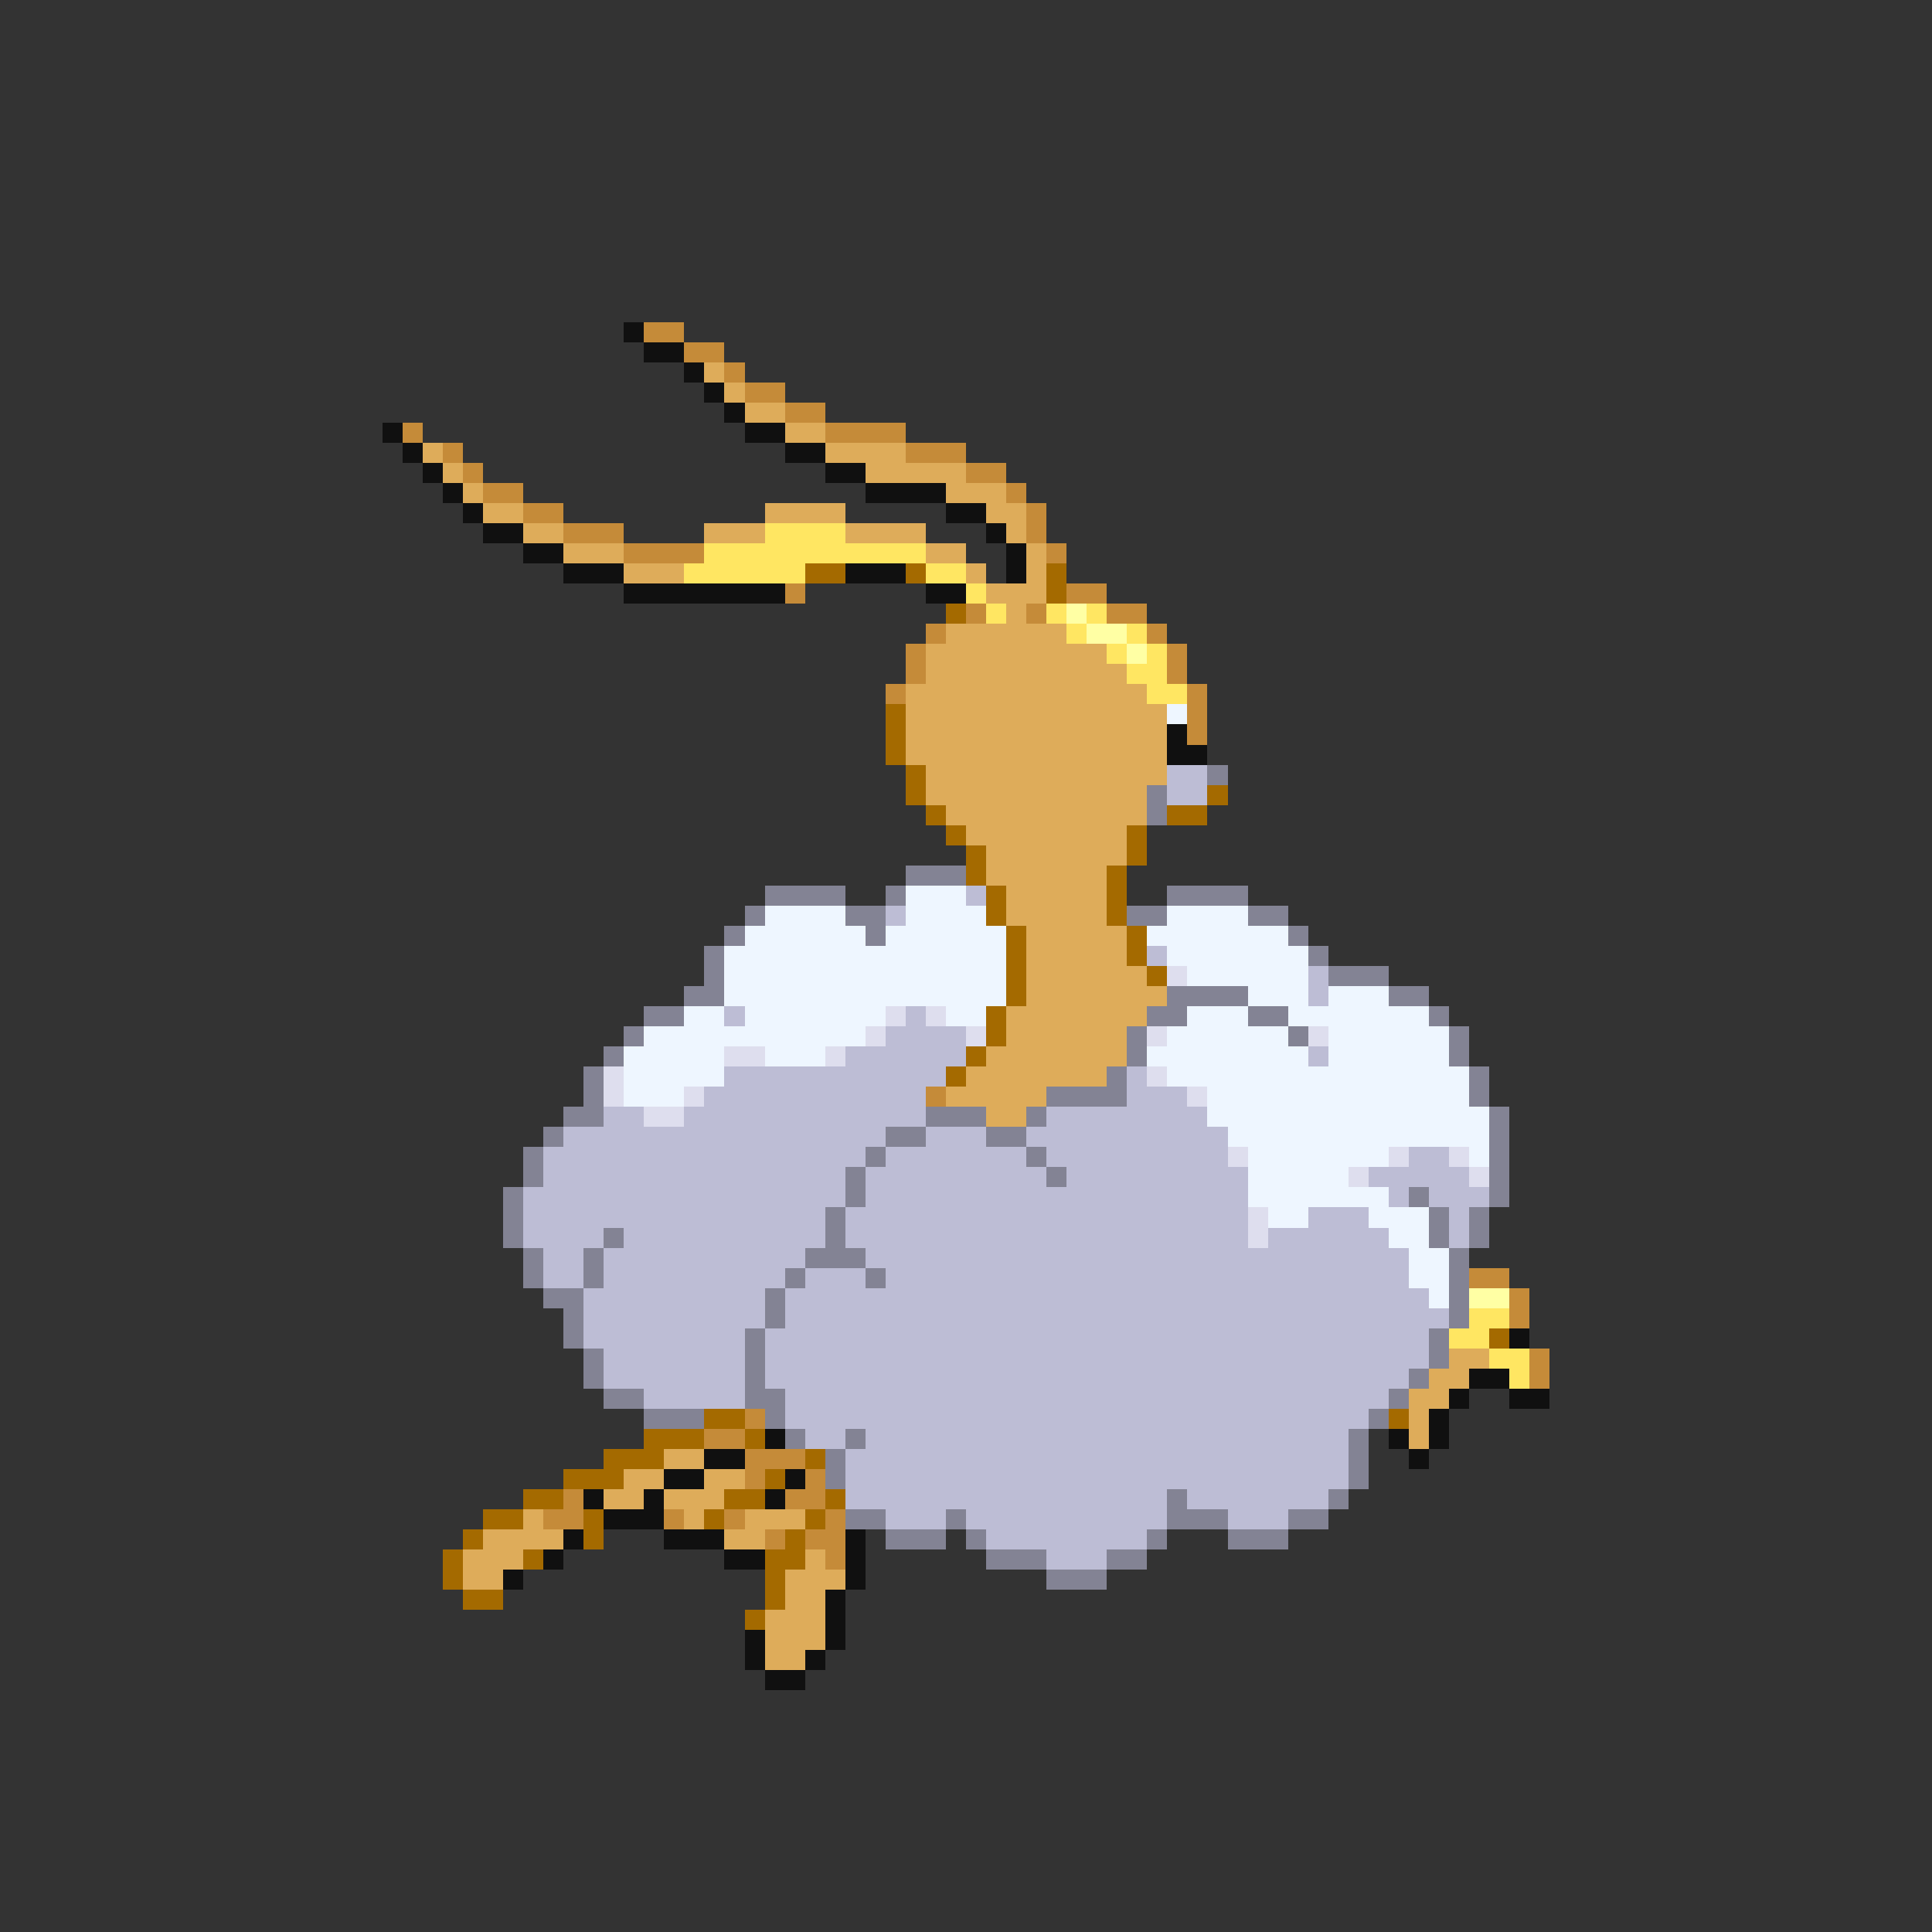 <svg xmlns="http://www.w3.org/2000/svg" viewBox="0 -0.5 96 96" shape-rendering="crispEdges">
<rect x="0" y="-0.5" width="96" height="96" fill="#333333" stroke="none"/>
<path stroke="#101010" d="M31 16h1M32 17h2M34 18h1M35 19h1M36 20h1M19 21h1M37 21h2M20 22h1M39 22h2M21 23h1M41 23h2M22 24h1M43 24h4M23 25h1M47 25h2M24 26h2M49 26h1M26 27h2M50 27h1M28 28h3M42 28h3M50 28h1M31 29h8M46 29h2M58 36h1M58 37h2M75 66h1M73 68h2M72 69h1M75 69h2M71 70h1M38 71h1M69 71h1M71 71h1M35 72h2M70 72h1M33 73h2M39 73h1M29 74h1M32 74h1M38 74h1M30 75h3M28 76h1M33 76h3M42 76h1M27 77h1M36 77h2M42 77h1M25 78h1M42 78h1M41 79h1M41 80h1M37 81h1M41 81h1M37 82h1M40 82h1M38 83h2" />
<path stroke="#c58b39" d="M32 16h2M34 17h2M36 18h1M37 19h2M39 20h2M20 21h1M41 21h4M22 22h1M45 22h3M23 23h1M48 23h2M24 24h2M50 24h1M26 25h2M51 25h1M28 26h3M51 26h1M31 27h4M52 27h1M39 29h1M53 29h2M48 30h1M51 30h1M55 30h2M46 31h1M57 31h1M45 32h1M58 32h1M45 33h1M58 33h1M44 34h1M59 34h1M59 35h1M59 36h1M46 54h1M73 63h2M75 64h1M75 65h1M76 67h1M76 68h1M37 70h1M35 71h2M37 72h3M37 73h1M40 73h1M28 74h1M39 74h2M27 75h2M33 75h1M36 75h1M41 75h1M38 76h1M40 76h2M41 77h1" />
<path stroke="#deac5a" d="M35 18h1M36 19h1M37 20h2M39 21h2M21 22h1M41 22h4M22 23h1M43 23h5M23 24h1M47 24h3M24 25h2M38 25h4M49 25h2M26 26h2M35 26h3M42 26h4M50 26h1M28 27h3M46 27h2M51 27h1M31 28h3M48 28h1M51 28h1M49 29h3M50 30h1M47 31h6M46 32h9M46 33h10M45 34h12M45 35h13M45 36h13M45 37h13M46 38h12M46 39h11M47 40h10M48 41h8M49 42h7M49 43h6M50 44h5M50 45h5M51 46h5M51 47h5M51 48h6M51 49h7M50 50h7M50 51h6M49 52h7M48 53h7M47 54h5M49 55h2M72 67h2M71 68h2M70 69h2M70 70h1M70 71h1M33 72h2M31 73h2M35 73h2M30 74h2M33 74h3M26 75h1M34 75h1M37 75h3M24 76h4M36 76h2M23 77h3M40 77h1M23 78h2M39 78h3M39 79h2M38 80h3M38 81h3M38 82h2" />
<path stroke="#ffe662" d="M38 26h4M35 27h11M34 28h6M46 28h2M48 29h1M49 30h1M52 30h1M54 30h1M53 31h1M56 31h1M55 32h1M57 32h1M56 33h2M57 34h2M73 65h2M72 66h2M74 67h2M75 68h1" />
<path stroke="#a46a00" d="M40 28h2M45 28h1M52 28h1M52 29h1M47 30h1M44 35h1M44 36h1M44 37h1M45 38h1M45 39h1M60 39h1M46 40h1M58 40h2M47 41h1M56 41h1M48 42h1M56 42h1M48 43h1M55 43h1M49 44h1M55 44h1M49 45h1M55 45h1M50 46h1M56 46h1M50 47h1M56 47h1M50 48h1M57 48h1M50 49h1M49 50h1M49 51h1M48 52h1M47 53h1M74 66h1M35 70h2M69 70h1M32 71h3M37 71h1M30 72h3M40 72h1M28 73h3M38 73h1M26 74h2M36 74h2M41 74h1M24 75h2M29 75h1M35 75h1M40 75h1M23 76h1M29 76h1M39 76h1M22 77h1M26 77h1M38 77h2M22 78h1M38 78h1M23 79h2M38 79h1M37 80h1" />
<path stroke="#ffffa4" d="M53 30h1M54 31h2M56 32h1M73 64h2" />
<path stroke="#eef6ff" d="M58 35h1M45 44h3M38 45h4M45 45h4M58 45h4M37 46h6M44 46h6M57 46h7M36 47h14M58 47h7M36 48h14M59 48h6M36 49h14M62 49h3M66 49h3M34 50h2M37 50h7M47 50h2M59 50h3M64 50h7M32 51h11M58 51h6M66 51h6M31 52h5M38 52h3M57 52h8M66 52h6M31 53h5M58 53h15M31 54h3M60 54h13M60 55h14M61 56h13M62 57h7M73 57h1M62 58h5M62 59h7M63 60h2M68 60h3M69 61h2M70 62h2M70 63h2M71 64h1" />
<path stroke="#bdbdd5" d="M58 38h2M58 39h2M48 44h1M44 45h1M57 47h1M65 48h1M65 49h1M36 50h1M45 50h1M44 51h4M42 52h6M65 52h1M36 53h11M56 53h1M35 54h11M56 54h3M30 55h2M34 55h12M52 55h8M28 56h16M46 56h3M51 56h10M27 57h16M44 57h7M52 57h9M70 57h2M27 58h15M43 58h9M53 58h9M68 58h5M26 59h16M43 59h19M69 59h1M71 59h3M26 60h15M42 60h20M65 60h3M72 60h1M26 61h4M31 61h10M42 61h20M63 61h6M72 61h1M27 62h2M30 62h10M43 62h27M27 63h2M30 63h9M40 63h3M44 63h26M29 64h9M39 64h32M29 65h9M39 65h33M29 66h8M38 66h33M30 67h7M38 67h33M30 68h7M38 68h32M32 69h5M39 69h30M39 70h29M40 71h2M43 71h24M42 72h25M42 73h25M42 74h16M59 74h7M44 75h3M48 75h10M61 75h3M49 76h8M52 77h3" />
<path stroke="#838394" d="M60 38h1M57 39h1M57 40h1M45 43h3M38 44h4M44 44h1M58 44h4M37 45h1M42 45h2M56 45h2M62 45h2M36 46h1M43 46h1M64 46h1M35 47h1M65 47h1M35 48h1M66 48h3M34 49h2M58 49h4M69 49h2M32 50h2M57 50h2M62 50h2M71 50h1M31 51h1M56 51h1M64 51h1M72 51h1M30 52h1M56 52h1M72 52h1M29 53h1M55 53h1M73 53h1M29 54h1M52 54h4M73 54h1M28 55h2M46 55h3M51 55h1M74 55h1M27 56h1M44 56h2M49 56h2M74 56h1M26 57h1M43 57h1M51 57h1M74 57h1M26 58h1M42 58h1M52 58h1M74 58h1M25 59h1M42 59h1M70 59h1M74 59h1M25 60h1M41 60h1M71 60h1M73 60h1M25 61h1M30 61h1M41 61h1M71 61h1M73 61h1M26 62h1M29 62h1M40 62h3M72 62h1M26 63h1M29 63h1M39 63h1M43 63h1M72 63h1M27 64h2M38 64h1M72 64h1M28 65h1M38 65h1M72 65h1M28 66h1M37 66h1M71 66h1M29 67h1M37 67h1M71 67h1M29 68h1M37 68h1M70 68h1M30 69h2M37 69h2M69 69h1M32 70h3M38 70h1M68 70h1M39 71h1M42 71h1M67 71h1M41 72h1M67 72h1M41 73h1M67 73h1M58 74h1M66 74h1M42 75h2M47 75h1M58 75h3M64 75h2M44 76h3M48 76h1M57 76h1M61 76h3M49 77h3M55 77h2M52 78h3" />
<path stroke="#dedeee" d="M58 48h1M44 50h1M46 50h1M43 51h1M48 51h1M57 51h1M65 51h1M36 52h2M41 52h1M30 53h1M57 53h1M30 54h1M34 54h1M59 54h1M32 55h2M61 57h1M69 57h1M72 57h1M67 58h1M73 58h1M62 60h1M62 61h1" />
</svg>